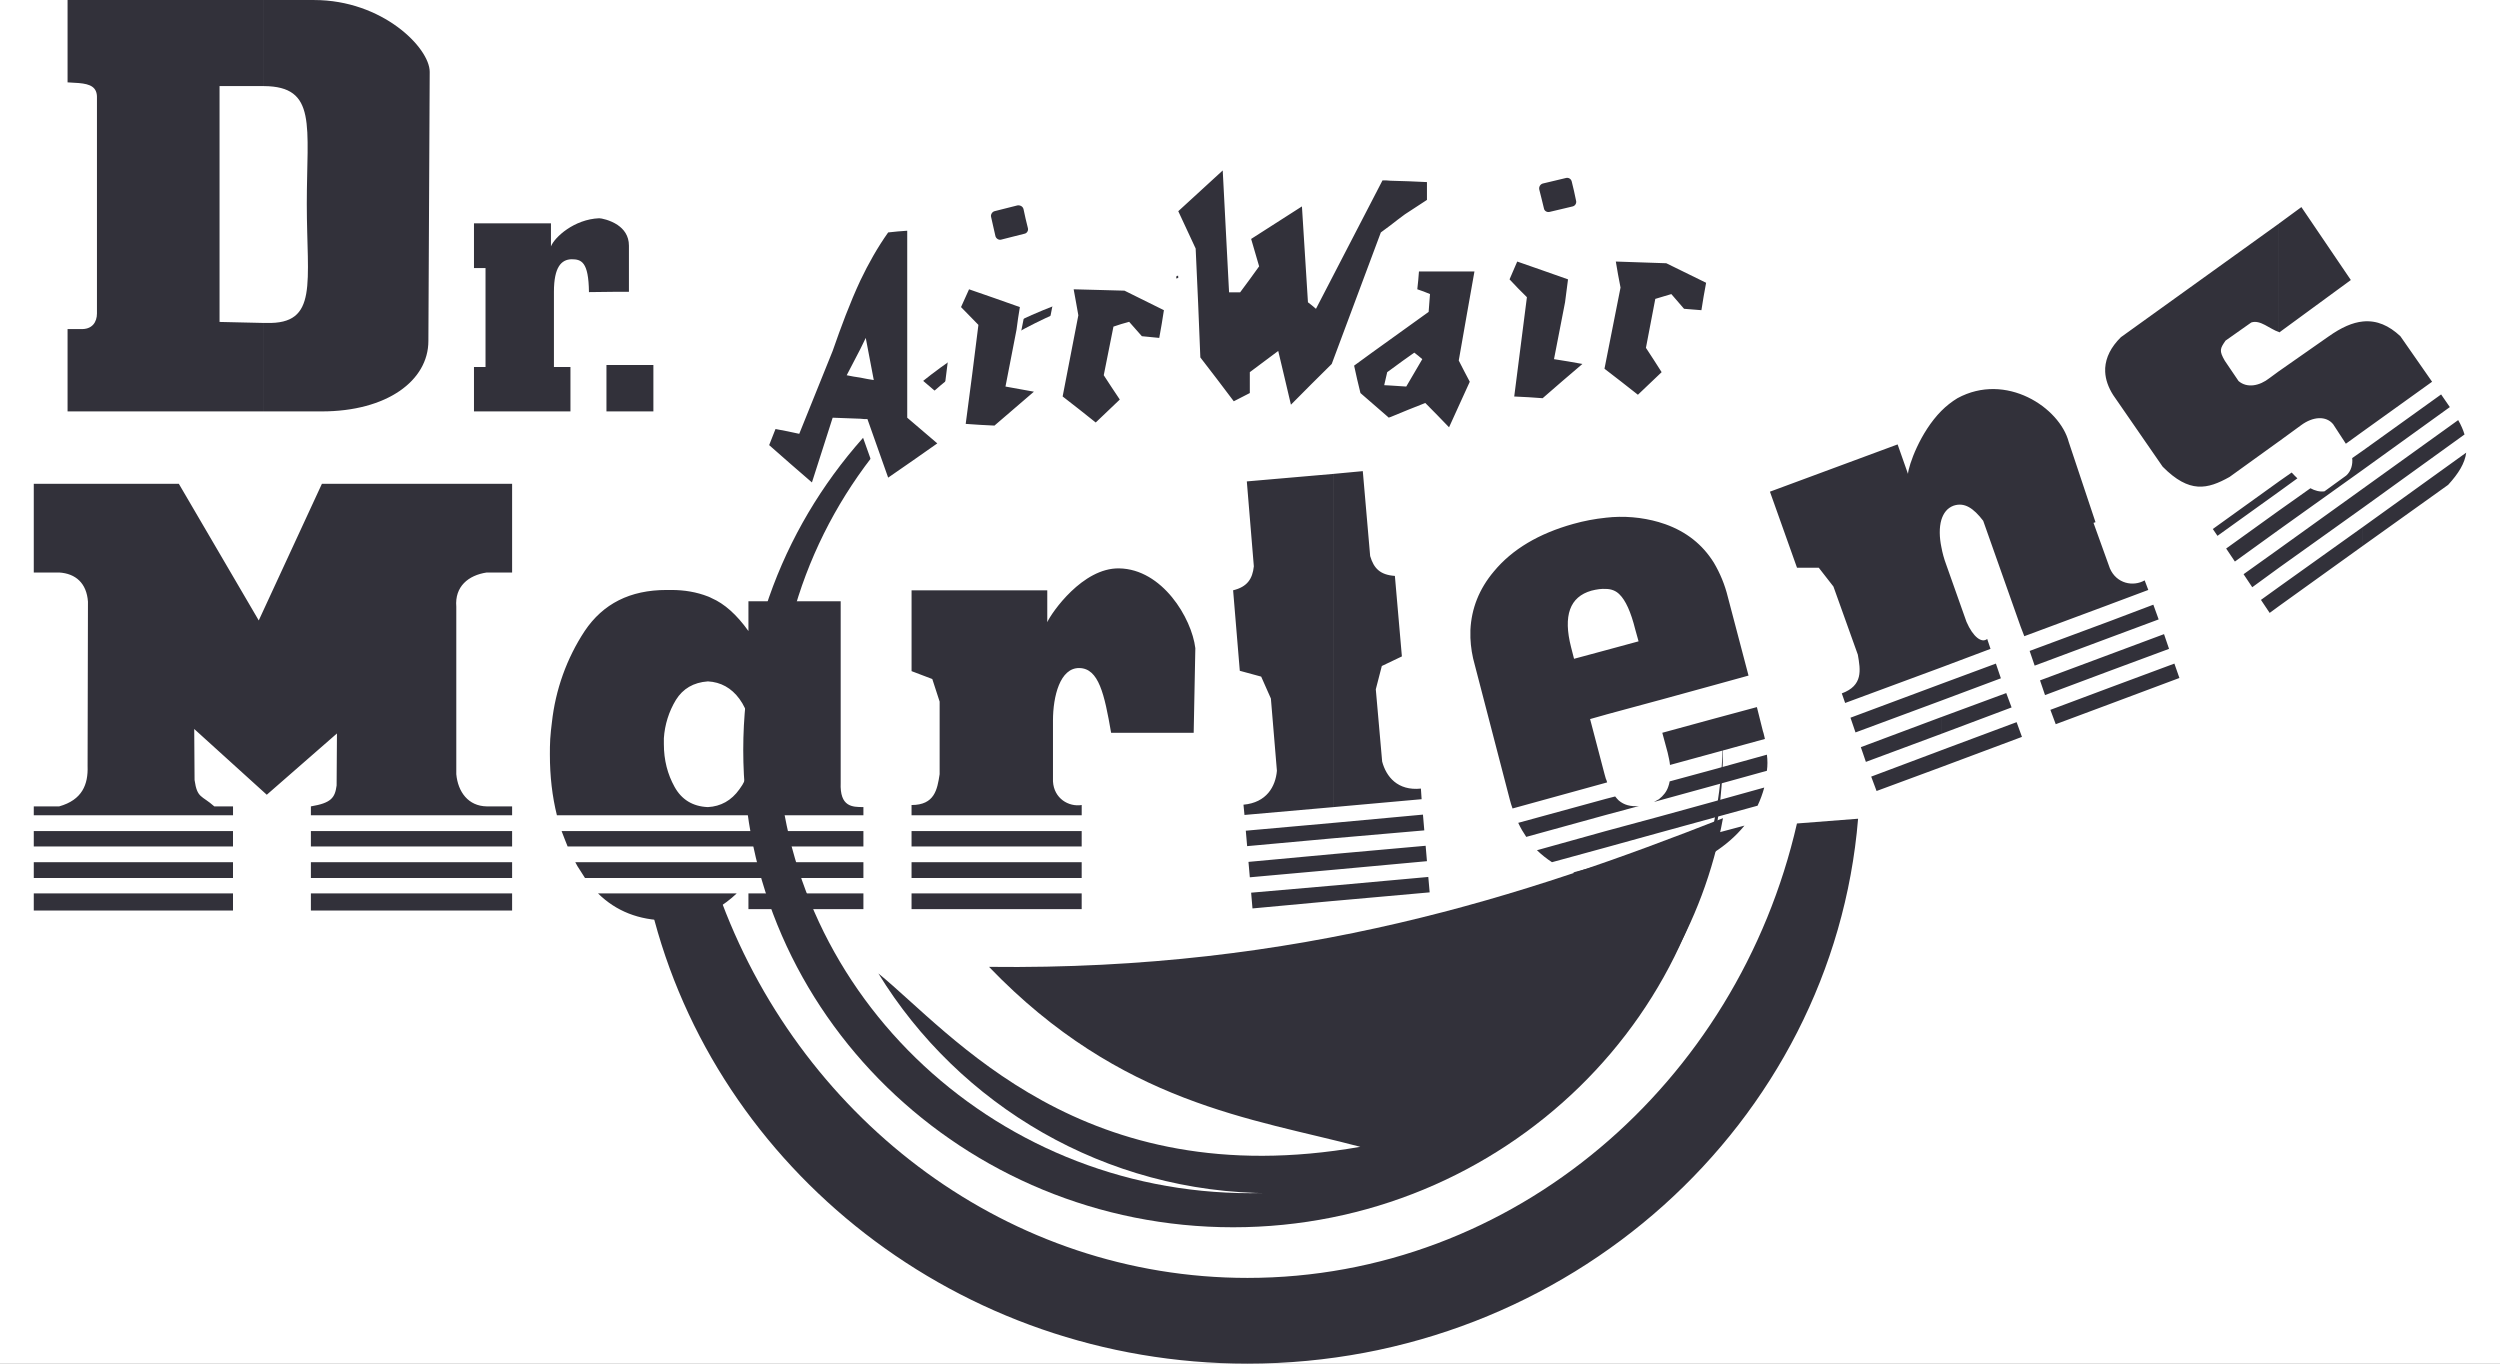 <svg width="110" height="60" viewBox="0 0 110 60" fill="none" xmlns="http://www.w3.org/2000/svg">
<rect x="0" y="0" width="110" height="60" fill="#808080" stroke="none"/>
<g clip-path="url(#clip0_466_7911)">
<path fill-rule="evenodd" clip-rule="evenodd" d="M0 0H110V60H0V0Z" fill="white"/>
<path fill-rule="evenodd" clip-rule="evenodd" d="M54.257 12C66.118 12 75.811 21.439 75.811 33C75.811 44.561 66.118 54 54.257 54C42.381 54 32.703 44.561 32.703 33C32.704 21.439 42.381 12 54.257 12Z" fill="#32313A"/>
<path fill-rule="evenodd" clip-rule="evenodd" d="M55.007 12C66.47 12 75.811 21.096 75.811 32.25C75.811 43.404 66.47 52.5 55.007 52.5C43.545 52.5 34.19 43.404 34.19 32.25C34.19 21.095 43.545 12 55.007 12Z" fill="white"/>
<path fill-rule="evenodd" clip-rule="evenodd" d="M81.756 36.024C80.651 49.413 69.005 60 54.889 60C42.183 60 31.483 51.426 28.662 39.975L31.773 39.737C35.422 49.384 44.422 56.228 54.889 56.228C66.592 56.228 76.449 47.669 79.066 36.233L81.756 36.024ZM27.179 18.102V16.059H28.749V18.102H27.179ZM27.179 12.838V9.902C27.44 10.08 27.673 10.363 27.673 10.811V12.839H27.179V12.838ZM11.609 14.21H11.725C14.022 14.27 13.499 12.466 13.499 8.977C13.499 5.532 13.964 3.803 11.609 3.788V0.001H13.819C16.828 0.001 18.907 2.103 18.907 3.162L18.849 15.001C18.849 16.745 17.031 18.102 14.153 18.102H11.609V14.21ZM27.179 9.901V12.838L25.914 12.853C25.899 11.511 25.58 11.407 25.143 11.407C24.707 11.422 24.373 11.735 24.373 12.838V16.148H25.1V18.102H20.855V16.148H21.363V11.795H20.855V9.826H24.242V10.841C24.402 10.438 25.26 9.648 26.364 9.603C26.452 9.603 26.844 9.677 27.179 9.901ZM27.179 16.059H26.684V18.102H27.179V16.059ZM9.66 14.165L11.608 14.21V18.102H2.973V14.478H3.539C4.063 14.508 4.266 14.165 4.266 13.793V4.31C4.281 3.832 3.976 3.698 3.467 3.654L2.973 3.624V0H11.608V3.787H9.66V14.165H9.66Z" fill="#32313A"/>
<path fill-rule="evenodd" clip-rule="evenodd" d="M75.811 36C74.11 45.353 65.826 52.5 55.929 52.5C48.618 52.5 42.195 48.617 38.648 42.83C41.861 45.444 47.616 52.606 59.853 50.46C55.13 49.206 49.331 48.586 43.517 42.542C57.208 42.709 67.12 39.415 75.811 36Z" fill="#32313A"/>
<path fill-rule="evenodd" clip-rule="evenodd" d="M65.549 9.744H65.623C65.594 9.91 65.578 10.06 65.549 10.225V9.744ZM65.549 11.067L66.333 11.879C66.126 13.471 65.918 15.05 65.712 16.642L68.034 16.777C68.654 16.251 69.275 15.711 69.896 15.185L72.041 16.838C72.692 16.237 73.327 15.621 73.978 15.005C73.697 14.554 73.402 14.118 73.106 13.667C73.179 13.261 73.268 12.841 73.357 12.435L73.682 12.811L75.398 12.961C75.53 12.165 75.678 11.353 75.811 10.557C75.013 10.166 74.229 9.79 73.43 9.4C72.336 9.37 71.242 9.325 70.148 9.295C70.251 9.881 70.354 10.452 70.473 11.038L70.488 11.188L69.97 13.878C69.689 13.833 69.408 13.773 69.127 13.728C69.245 13.142 69.349 12.541 69.467 11.954L69.704 10.346L66.287 9.144C66.037 9.7 65.785 10.241 65.548 10.797V11.067H65.549ZM67.752 5.882L68.684 5.657L68.832 5.642L69.009 5.657L69.187 5.702L69.35 5.777L69.498 5.882L69.616 6.017L69.705 6.182C69.779 6.378 69.823 6.573 69.868 6.783L69.985 7.384V7.565L69.926 7.745L69.853 7.911L69.749 8.046L69.615 8.166L69.453 8.271C69.054 8.406 68.625 8.482 68.226 8.587L68.077 8.602H67.885L67.707 8.542L67.559 8.467L67.412 8.361L67.293 8.226L67.189 8.061C67.086 7.73 67.011 7.369 66.937 7.009L66.908 6.874L66.922 6.679L66.967 6.498L67.056 6.332L67.159 6.197L67.292 6.077L67.44 5.972L67.752 5.882ZM44.194 11.112C44.608 11.262 45.022 11.413 45.436 11.548L45.214 13.156C45.096 13.757 44.978 14.358 44.859 14.944L45.983 15.125L46.516 12.39L46.486 12.255L46.176 10.497L49.459 10.602C50.243 10.992 51.027 11.383 51.825 11.759L51.722 9.654L50.79 7.656C51.943 6.604 53.111 5.552 54.265 4.5L54.472 8.452C55.566 7.76 56.675 7.054 57.755 6.363C57.844 7.611 57.918 8.843 58.007 10.09L60.284 5.732L63.375 5.853V7.731L62.089 8.572C61.793 8.797 61.512 9.008 61.216 9.218L59.56 13.637L61.955 11.924L61.482 11.743L61.66 9.744H65.549V10.225C65.297 11.577 65.061 12.93 64.81 14.268L65.357 15.29C64.869 16.387 64.366 17.469 63.864 18.566L62.414 17.093L60.846 17.724C60.255 17.229 59.663 16.718 59.072 16.221L58.835 15.169L56.246 17.724L55.641 15.185L55.537 15.259V16.267L53.91 17.093C53.259 16.236 52.594 15.38 51.943 14.524L51.825 11.818L51.41 14.178L49.696 14.027L49.371 13.637C49.282 14.058 49.208 14.478 49.119 14.884L50.006 16.221L48.069 18.055L45.777 16.282L44.195 17.634V11.112H44.194ZM65.549 10.796C65.519 10.857 65.489 10.917 65.46 10.992L65.549 11.067V10.796ZM44.194 9.744L45.2 9.489L45.348 9.384L45.48 9.263L45.599 9.113L45.673 8.948L45.717 8.782L45.731 8.602L45.598 7.986C45.554 7.79 45.51 7.58 45.436 7.385L45.347 7.234L45.229 7.099L45.096 6.994L44.933 6.904L44.755 6.859L44.577 6.844L44.43 6.874L44.193 6.934V9.744H44.194ZM41.503 17.514C41.681 16.041 41.873 14.569 42.065 13.095L41.193 12.194L42.02 10.361C42.745 10.617 43.47 10.857 44.195 11.112V17.634L43.766 17.994L41.946 17.889L42.183 18.084C40.943 18.938 39.706 19.794 38.471 20.654C38.116 19.662 37.761 18.655 37.406 17.663C37.228 17.663 37.051 17.649 36.873 17.649L35.809 21L32.703 18.325L33.398 16.551L34.463 16.777L35.705 13.711L36.755 10.976L37.613 9.293L38.426 8.061L40.378 7.896V16.552L41.503 17.514ZM44.194 6.934L43.499 7.099L43.189 7.189L43.026 7.279L42.893 7.4L42.79 7.55L42.715 7.715L42.656 7.896V8.076L42.671 8.226C42.745 8.572 42.819 8.948 42.937 9.278L43.026 9.443L43.145 9.578L43.292 9.684L43.455 9.758L43.632 9.803L43.81 9.819L43.958 9.803L44.195 9.743V6.934H44.194Z" fill="white"/>
<path fill-rule="evenodd" clip-rule="evenodd" d="M61.184 18.349V16.963C61.419 16.977 61.64 16.993 61.875 17.008C62.11 16.601 62.345 16.209 62.581 15.802C62.463 15.697 62.345 15.606 62.228 15.516C61.875 15.757 61.537 16.013 61.184 16.269V14.928C61.743 14.521 62.301 14.13 62.86 13.723C62.875 13.466 62.905 13.195 62.92 12.939C62.737 12.86 62.55 12.789 62.361 12.728C62.39 12.457 62.419 12.201 62.434 11.944H64.876C64.641 13.24 64.419 14.551 64.185 15.863C64.347 16.179 64.507 16.495 64.67 16.797C64.361 17.46 64.066 18.138 63.758 18.801C63.419 18.439 63.066 18.093 62.713 17.731C62.199 17.927 61.698 18.138 61.184 18.349ZM61.184 9.911V7.952C61.713 7.967 62.257 7.982 62.786 8.012V8.796L61.817 9.429C61.596 9.594 61.39 9.745 61.184 9.911ZM66.758 11.508C67.508 11.764 68.258 12.036 68.993 12.292L68.862 13.301C68.7 14.131 68.538 14.959 68.376 15.803C68.788 15.863 69.2 15.938 69.626 16.014C69.039 16.512 68.456 17.014 67.876 17.521C67.46 17.488 67.043 17.463 66.626 17.446C66.817 15.984 66.993 14.537 67.184 13.076C66.92 12.819 66.67 12.563 66.42 12.292C66.537 12.035 66.641 11.764 66.758 11.508ZM67.891 8.073C68.229 7.998 68.568 7.907 68.905 7.831C68.957 7.818 69.013 7.826 69.06 7.854C69.107 7.882 69.141 7.928 69.155 7.982C69.229 8.268 69.287 8.539 69.346 8.826C69.354 8.852 69.356 8.88 69.352 8.908C69.349 8.935 69.34 8.962 69.326 8.986C69.312 9.01 69.294 9.03 69.273 9.047C69.251 9.063 69.226 9.075 69.2 9.082C68.861 9.158 68.523 9.248 68.184 9.323C68.067 9.353 67.95 9.278 67.934 9.173C67.861 8.887 67.802 8.615 67.729 8.344C67.715 8.286 67.724 8.225 67.755 8.174C67.785 8.123 67.834 8.087 67.891 8.073ZM71.096 11.508C71.833 11.538 72.582 11.553 73.318 11.583C73.906 11.87 74.48 12.156 75.069 12.442C74.995 12.849 74.921 13.24 74.862 13.648C74.597 13.633 74.349 13.602 74.098 13.587C73.907 13.361 73.715 13.15 73.539 12.94C73.303 13.015 73.068 13.075 72.833 13.151C72.7 13.874 72.554 14.582 72.421 15.305C72.656 15.652 72.877 16.013 73.112 16.375C72.759 16.706 72.421 17.038 72.068 17.369C71.583 16.992 71.097 16.6 70.597 16.224L71.303 12.653C71.227 12.273 71.158 11.891 71.096 11.508ZM37.858 12.337C38.211 11.599 38.609 10.891 39.079 10.227C39.359 10.197 39.638 10.167 39.918 10.152V18.379L41.241 19.509C40.52 20.021 39.799 20.519 39.079 21.016C38.77 20.157 38.476 19.298 38.167 18.44C38.064 18.44 37.961 18.44 37.858 18.424V16.616C38.049 16.661 38.255 16.691 38.446 16.722L38.093 14.868C38.02 15.034 37.932 15.185 37.858 15.35V12.337ZM61.184 7.952V9.911C61.037 10.016 60.905 10.122 60.757 10.227L58.596 16.014C57.992 16.601 57.404 17.204 56.801 17.807C56.61 17.008 56.433 16.225 56.242 15.441C55.83 15.758 55.403 16.059 54.992 16.375V17.294L54.286 17.656C53.8 17.009 53.31 16.366 52.815 15.727C52.756 14.13 52.683 12.533 52.609 10.936C52.359 10.394 52.094 9.836 51.844 9.293C52.491 8.691 53.153 8.103 53.8 7.5C53.888 9.293 53.991 11.086 54.079 12.864H54.565C54.844 12.487 55.124 12.111 55.402 11.719C55.285 11.312 55.167 10.92 55.05 10.513C55.8 10.031 56.55 9.549 57.285 9.082C57.373 10.484 57.462 11.885 57.55 13.301C57.667 13.392 57.785 13.482 57.903 13.588C58.874 11.704 59.859 9.82 60.83 7.937C60.949 7.937 61.066 7.937 61.184 7.952ZM61.184 14.928C60.639 15.32 60.11 15.697 59.581 16.088C59.669 16.495 59.757 16.887 59.86 17.294C60.271 17.655 60.698 18.017 61.11 18.379C61.139 18.363 61.154 18.349 61.184 18.349V16.963C61.096 16.963 60.992 16.948 60.905 16.948C60.949 16.752 60.992 16.556 61.037 16.375C61.096 16.33 61.139 16.3 61.184 16.269V14.928ZM42.638 12.729C43.373 12.985 44.123 13.241 44.874 13.512C44.815 13.843 44.771 14.175 44.727 14.506C44.565 15.35 44.404 16.179 44.241 17.008C44.653 17.083 45.079 17.158 45.492 17.234C44.919 17.731 44.33 18.229 43.756 18.726C43.329 18.711 42.918 18.68 42.491 18.651C42.682 17.204 42.873 15.757 43.05 14.295L42.285 13.512C42.403 13.241 42.52 12.985 42.638 12.729ZM43.756 9.293C44.094 9.203 44.432 9.127 44.77 9.037C44.888 9.022 45.006 9.082 45.035 9.203C45.094 9.474 45.153 9.76 45.226 10.031C45.234 10.059 45.236 10.088 45.232 10.117C45.228 10.146 45.218 10.173 45.202 10.197C45.187 10.221 45.167 10.242 45.143 10.258C45.119 10.273 45.092 10.283 45.065 10.287C44.726 10.378 44.388 10.453 44.05 10.544C43.947 10.573 43.829 10.498 43.8 10.393C43.741 10.107 43.667 9.836 43.609 9.549C43.579 9.444 43.653 9.323 43.756 9.293ZM47.241 12.729C47.991 12.743 48.727 12.774 49.477 12.789C50.051 13.075 50.639 13.362 51.212 13.648C51.151 14.056 51.082 14.463 51.007 14.868C50.757 14.838 50.492 14.823 50.242 14.793C50.051 14.582 49.874 14.371 49.683 14.16C49.447 14.221 49.212 14.295 48.992 14.371C48.845 15.079 48.712 15.802 48.565 16.51C48.801 16.872 49.036 17.233 49.271 17.58C48.918 17.912 48.565 18.259 48.212 18.59C47.726 18.198 47.241 17.821 46.756 17.444C46.991 16.254 47.212 15.064 47.447 13.873C47.373 13.482 47.315 13.105 47.241 12.729ZM33.843 19.585C33.931 19.343 34.034 19.118 34.122 18.877C34.475 18.937 34.813 19.012 35.167 19.088C35.652 17.867 36.152 16.662 36.637 15.441C37.005 14.386 37.388 13.346 37.858 12.337V15.351C37.652 15.742 37.461 16.119 37.255 16.511C37.461 16.556 37.652 16.586 37.858 16.616V18.424L36.637 18.379C36.328 19.329 36.035 20.278 35.725 21.227C35.094 20.684 34.467 20.137 33.843 19.585ZM103.968 24.015L107.719 21.333C108.175 20.835 108.454 20.383 108.513 19.916L103.968 23.186V24.015H103.968ZM103.968 22.342V21.498L108.16 18.484C108.291 18.71 108.38 18.921 108.439 19.117L103.968 22.342ZM103.968 20.669V19.826L107.409 17.355L107.793 17.912L103.968 20.669ZM103.968 18.982L107.012 16.797L105.616 14.793C105.115 14.326 104.586 14.085 103.968 14.145V18.982ZM100.276 26.667L103.967 24.015V23.186L100.276 25.823V26.667ZM103.968 14.145V18.982L103.218 19.524L102.659 18.666C102.349 18.289 101.776 18.319 101.246 18.711L100.276 19.419V16.33L102.452 14.808C103.027 14.401 103.512 14.19 103.968 14.145ZM103.968 19.826V20.669L100.276 23.307V22.463L101.659 21.483C101.851 21.589 102.071 21.649 102.276 21.619L103.233 20.925C103.453 20.73 103.527 20.428 103.497 20.156L103.968 19.826ZM103.968 21.498V22.342L100.276 24.979V24.15L103.968 21.498ZM100.276 21.634L101.085 21.047C100.982 20.956 100.908 20.866 100.834 20.791L100.275 21.182V21.634H100.276ZM100.276 14.612L100.29 14.626L103.437 12.321L101.261 9.112L100.275 9.835V14.612H100.276ZM99.482 26.395L99.865 26.968L100.276 26.667V25.823L99.482 26.395ZM100.276 9.836V14.612C99.864 14.476 99.452 14.054 99.055 14.19L97.923 14.988C97.687 15.335 97.629 15.425 97.894 15.877L98.496 16.766C98.865 17.083 99.409 16.992 99.865 16.631L100.276 16.329V19.418L98.1 20.986C97.129 21.528 96.335 21.724 95.157 20.534L92.981 17.384C92.76 17.038 92.643 16.691 92.628 16.36V16.194C92.658 15.727 92.878 15.274 93.319 14.837L100.276 9.836ZM100.276 21.182L97.364 23.276L97.569 23.577L100.275 21.634V21.182H100.276ZM100.276 22.463V23.307L98.335 24.708L97.951 24.135L100.276 22.463ZM100.276 24.151V24.979L99.099 25.838L98.717 25.265L100.276 24.151ZM32.416 39.309C32.136 39.578 31.825 39.811 31.489 40.002C31.386 40.063 31.269 40.123 31.151 40.168V39.309H32.416ZM31.151 38.631V37.938H37.99V38.631H31.151ZM31.151 37.245V36.567H37.99V37.245H31.151ZM31.151 35.873V35.512C31.711 35.482 32.181 35.226 32.534 34.728C32.902 34.246 33.078 33.583 33.078 32.739C33.078 31.911 32.901 31.247 32.534 30.75C32.181 30.268 31.711 30.012 31.151 29.981V26.244C31.21 26.274 31.269 26.289 31.313 26.319C31.872 26.561 32.416 27.043 32.931 27.766V26.455H36.99V34.44C36.946 35.511 37.505 35.511 37.99 35.511V35.871H31.151V35.873ZM37.99 39.309V40.002H32.931V39.309H37.99ZM31.151 40.168C30.666 40.379 30.137 40.469 29.548 40.469L29.328 40.5C28.107 40.485 27.107 40.093 26.313 39.31H31.151V40.168ZM31.151 26.245V29.982H31.137C30.519 30.027 30.049 30.298 29.74 30.796C29.431 31.305 29.249 31.885 29.21 32.483V32.739C29.21 33.447 29.372 34.065 29.681 34.623C29.99 35.18 30.475 35.482 31.137 35.512H31.151V35.873H24.504C24.298 35.045 24.195 34.155 24.195 33.206C24.195 32.995 24.195 32.755 24.21 32.513C24.224 32.272 24.254 32.031 24.283 31.79C24.44 30.349 24.934 28.969 25.725 27.767C26.534 26.561 27.725 25.959 29.328 25.959H29.548C30.107 25.959 30.651 26.049 31.151 26.245ZM31.151 36.566V37.244H24.975C24.887 37.033 24.798 36.792 24.71 36.566H31.151ZM31.151 37.938V38.631H25.739C25.666 38.51 25.592 38.405 25.519 38.285C25.442 38.174 25.373 38.058 25.313 37.938H31.151ZM75.406 37.516V36.687L76.759 36.326L76.744 36.341C76.376 36.792 75.921 37.184 75.406 37.516ZM75.406 35.979V35.27L77.627 34.652C77.553 34.927 77.455 35.194 77.333 35.451L75.406 35.979ZM75.406 34.562V33.854L77.744 33.206C77.775 33.447 77.775 33.688 77.744 33.914L75.406 34.562ZM75.406 33.131V31.624L77.303 31.112L77.567 32.167C77.612 32.288 77.627 32.408 77.656 32.514L75.406 33.131ZM75.406 30.148V24.753C75.684 25.221 75.893 25.728 76.023 26.259L76.935 29.726L75.406 30.148ZM75.406 24.753V30.148L72.994 30.811V22.975C73.081 23.005 73.186 23.035 73.274 23.065C74.2 23.397 74.906 23.954 75.406 24.753ZM75.406 31.624V33.131L73.48 33.658C73.465 33.492 73.42 33.311 73.377 33.116L73.141 32.242L75.406 31.624ZM75.406 33.854V34.562L72.994 35.225V35.165C73.186 35.014 73.332 34.834 73.406 34.607C73.435 34.532 73.45 34.457 73.465 34.381L75.406 33.854ZM75.406 35.27V35.979L72.994 36.642V35.934L75.406 35.27ZM75.406 36.687V37.516C74.73 37.922 74.002 38.232 73.244 38.435C73.156 38.449 73.067 38.48 72.994 38.495V37.35L75.406 36.687ZM70.656 28.61L72.097 28.219L71.95 27.691C71.759 26.923 71.523 26.41 71.258 26.154C71.112 26.003 70.905 25.913 70.656 25.913V22.779C71.44 22.689 72.234 22.755 72.994 22.974V30.81L70.656 31.443V28.61ZM72.994 35.165V35.226L72.773 35.287C72.847 35.241 72.921 35.21 72.994 35.165ZM72.994 35.934V36.642L70.656 37.289V36.566L72.994 35.934ZM72.994 37.35V38.495C72.17 38.691 71.391 38.766 70.656 38.706V37.998L72.994 37.35ZM70.656 35.858V35.15L71.067 35.044C71.112 35.105 71.17 35.165 71.229 35.225C71.465 35.421 71.744 35.496 72.112 35.467L70.656 35.858ZM70.656 34.441V34.26C70.685 34.321 70.699 34.366 70.714 34.426L70.656 34.441ZM69.258 28.987L70.656 28.61V31.444L69.964 31.639L70.553 33.884C70.582 34.019 70.626 34.141 70.656 34.261V34.442L66.552 35.573C66.506 35.449 66.467 35.323 66.435 35.196L64.891 29.259C64.779 28.871 64.714 28.471 64.698 28.068V27.722C64.743 26.772 65.082 25.914 65.729 25.145C66.537 24.166 67.714 23.473 69.229 23.051C69.696 22.92 70.174 22.829 70.656 22.78V25.914C70.479 25.899 70.258 25.929 70.024 25.989C69.067 26.26 68.773 27.089 69.127 28.476L69.258 28.987ZM70.656 35.15L66.802 36.205C66.905 36.431 67.023 36.627 67.155 36.823L70.656 35.858V35.15ZM70.656 36.566V37.289L68.287 37.937C68.051 37.783 67.829 37.606 67.626 37.41L70.656 36.566ZM70.656 37.998V38.706C70.164 38.664 69.68 38.557 69.214 38.39L70.656 37.998ZM58.684 20.85L59.963 20.73L60.287 24.466C60.447 25.009 60.727 25.295 61.375 25.34L61.683 28.882L60.8 29.304L60.535 30.329L60.815 33.508C60.991 34.171 61.492 34.804 62.52 34.698L62.551 35.165L58.682 35.512V20.85H58.684ZM58.684 39.641V38.963L62.845 38.586L62.905 39.264L58.684 39.641ZM58.684 38.269V37.576L62.728 37.214L62.786 37.892L58.684 38.269ZM58.684 36.883V36.205L62.61 35.843L62.669 36.537L58.684 36.883ZM54.757 35.858L54.713 35.406C55.728 35.316 56.124 34.608 56.184 33.914L55.919 30.735L55.492 29.771L54.551 29.515L54.257 25.973C54.875 25.823 55.11 25.476 55.169 24.918L54.86 21.182L58.684 20.85V35.512L54.757 35.858ZM58.684 36.205V36.883L54.874 37.23L54.815 36.551L58.684 36.205ZM58.684 37.576V38.269L54.992 38.601L54.933 37.923L58.684 37.576ZM58.684 38.962V39.64L55.109 39.971L55.05 39.278L58.684 38.962ZM92.835 30.976V30.253L95.673 29.198L95.894 29.831L92.835 30.976ZM92.835 29.515L95.438 28.55L95.217 27.902L92.835 28.791V29.515ZM92.835 28.053V27.33L94.747 26.606L94.981 27.254L92.835 28.053ZM92.835 26.591V25.009C93.129 25.687 93.864 25.823 94.365 25.536L94.525 25.958L92.835 26.591ZM88.731 31.775L88.966 32.423L85.421 33.749V33.01L88.731 31.775ZM92.835 25.009V26.592L89.069 27.993L88.907 27.571L87.261 22.915C86.834 22.358 86.437 22.086 85.951 22.252C85.672 22.358 85.51 22.583 85.421 22.87V18.078C85.628 17.867 85.879 17.671 86.127 17.521C88.26 16.361 90.628 17.927 91.025 19.45L92.202 22.976L92.114 23.006L92.835 25.009ZM92.835 27.33L89.304 28.641L89.525 29.288L92.835 28.053V27.33ZM92.835 28.791V29.515L89.981 30.584L89.761 29.937L92.835 28.791ZM92.835 30.253L90.217 31.233L90.452 31.865L92.835 30.976V30.253ZM85.421 32.288L88.51 31.127L88.275 30.495L85.421 31.55V32.288ZM85.421 30.825V30.087L87.819 29.198L88.039 29.845L85.421 30.825ZM85.421 29.364L87.583 28.55L87.437 28.113C87.201 28.309 86.819 28.038 86.525 27.36L85.628 24.828C85.537 24.584 85.468 24.332 85.421 24.075V29.364ZM85.421 33.749L82.569 34.804L82.333 34.171L85.421 33.011V33.749ZM85.421 18.077V22.869C85.318 23.216 85.333 23.653 85.421 24.075V29.364L81.186 30.931L81.039 30.509C81.98 30.163 81.863 29.484 81.745 28.807L80.671 25.808L80.025 24.979H79.068L77.877 21.634L83.495 19.554L83.951 20.85C83.98 20.473 84.48 19.027 85.421 18.077ZM85.421 30.087L81.421 31.579L81.642 32.227L85.421 30.825V30.087ZM85.421 31.549L81.877 32.875L82.099 33.523L85.422 32.288V31.549H85.421ZM47.594 39.309V40.002H40.108V39.309H47.594ZM47.594 37.938V38.631H40.108V37.938H47.594ZM47.594 36.566V37.244H40.108V36.566H47.594ZM46.08 25.973V27.375C46.271 26.953 47.639 24.979 49.242 25.009C51.139 25.039 52.434 27.194 52.595 28.52L52.522 32.242H48.889C48.595 30.539 48.345 29.409 47.492 29.394C46.639 29.379 46.331 30.645 46.331 31.7V34.382C46.374 35.135 47.022 35.512 47.595 35.421V35.873H40.108V35.421C41.123 35.421 41.24 34.743 41.344 34.065V30.871L41.021 29.877L40.109 29.53V25.974H46.08V25.973ZM22.533 39.309V40.062H13.679V39.309H22.533ZM22.533 37.938V38.631H13.679V37.938H22.533ZM22.533 36.566V37.244H13.679V36.566H22.533ZM10.252 39.309V40.062H1.486V39.309H10.252ZM10.252 37.938V38.631H1.486V37.938H10.252ZM10.252 36.566V37.244H1.486V36.566H10.252ZM8.561 34.321C8.679 35.135 8.87 34.984 9.429 35.481H10.253V35.873H1.486V35.481H2.604C3.619 35.195 3.884 34.517 3.854 33.703L3.87 26.471C3.811 25.657 3.326 25.235 2.605 25.19H1.486V21.287H7.869L11.385 27.299L14.164 21.287H22.533V25.19H21.415C20.606 25.311 20.003 25.808 20.077 26.697V34.065C20.15 34.848 20.606 35.467 21.415 35.481H22.533V35.873H13.679V35.481C14.576 35.331 14.738 35.104 14.811 34.562L14.826 32.272L11.738 34.969L8.546 32.076L8.561 34.321Z" fill="#32313A"/>
</g>
<defs>
<clipPath id="clip0_466_7911">
<rect width="110" height="60" fill="white"/>
</clipPath>
</defs>
</svg>
